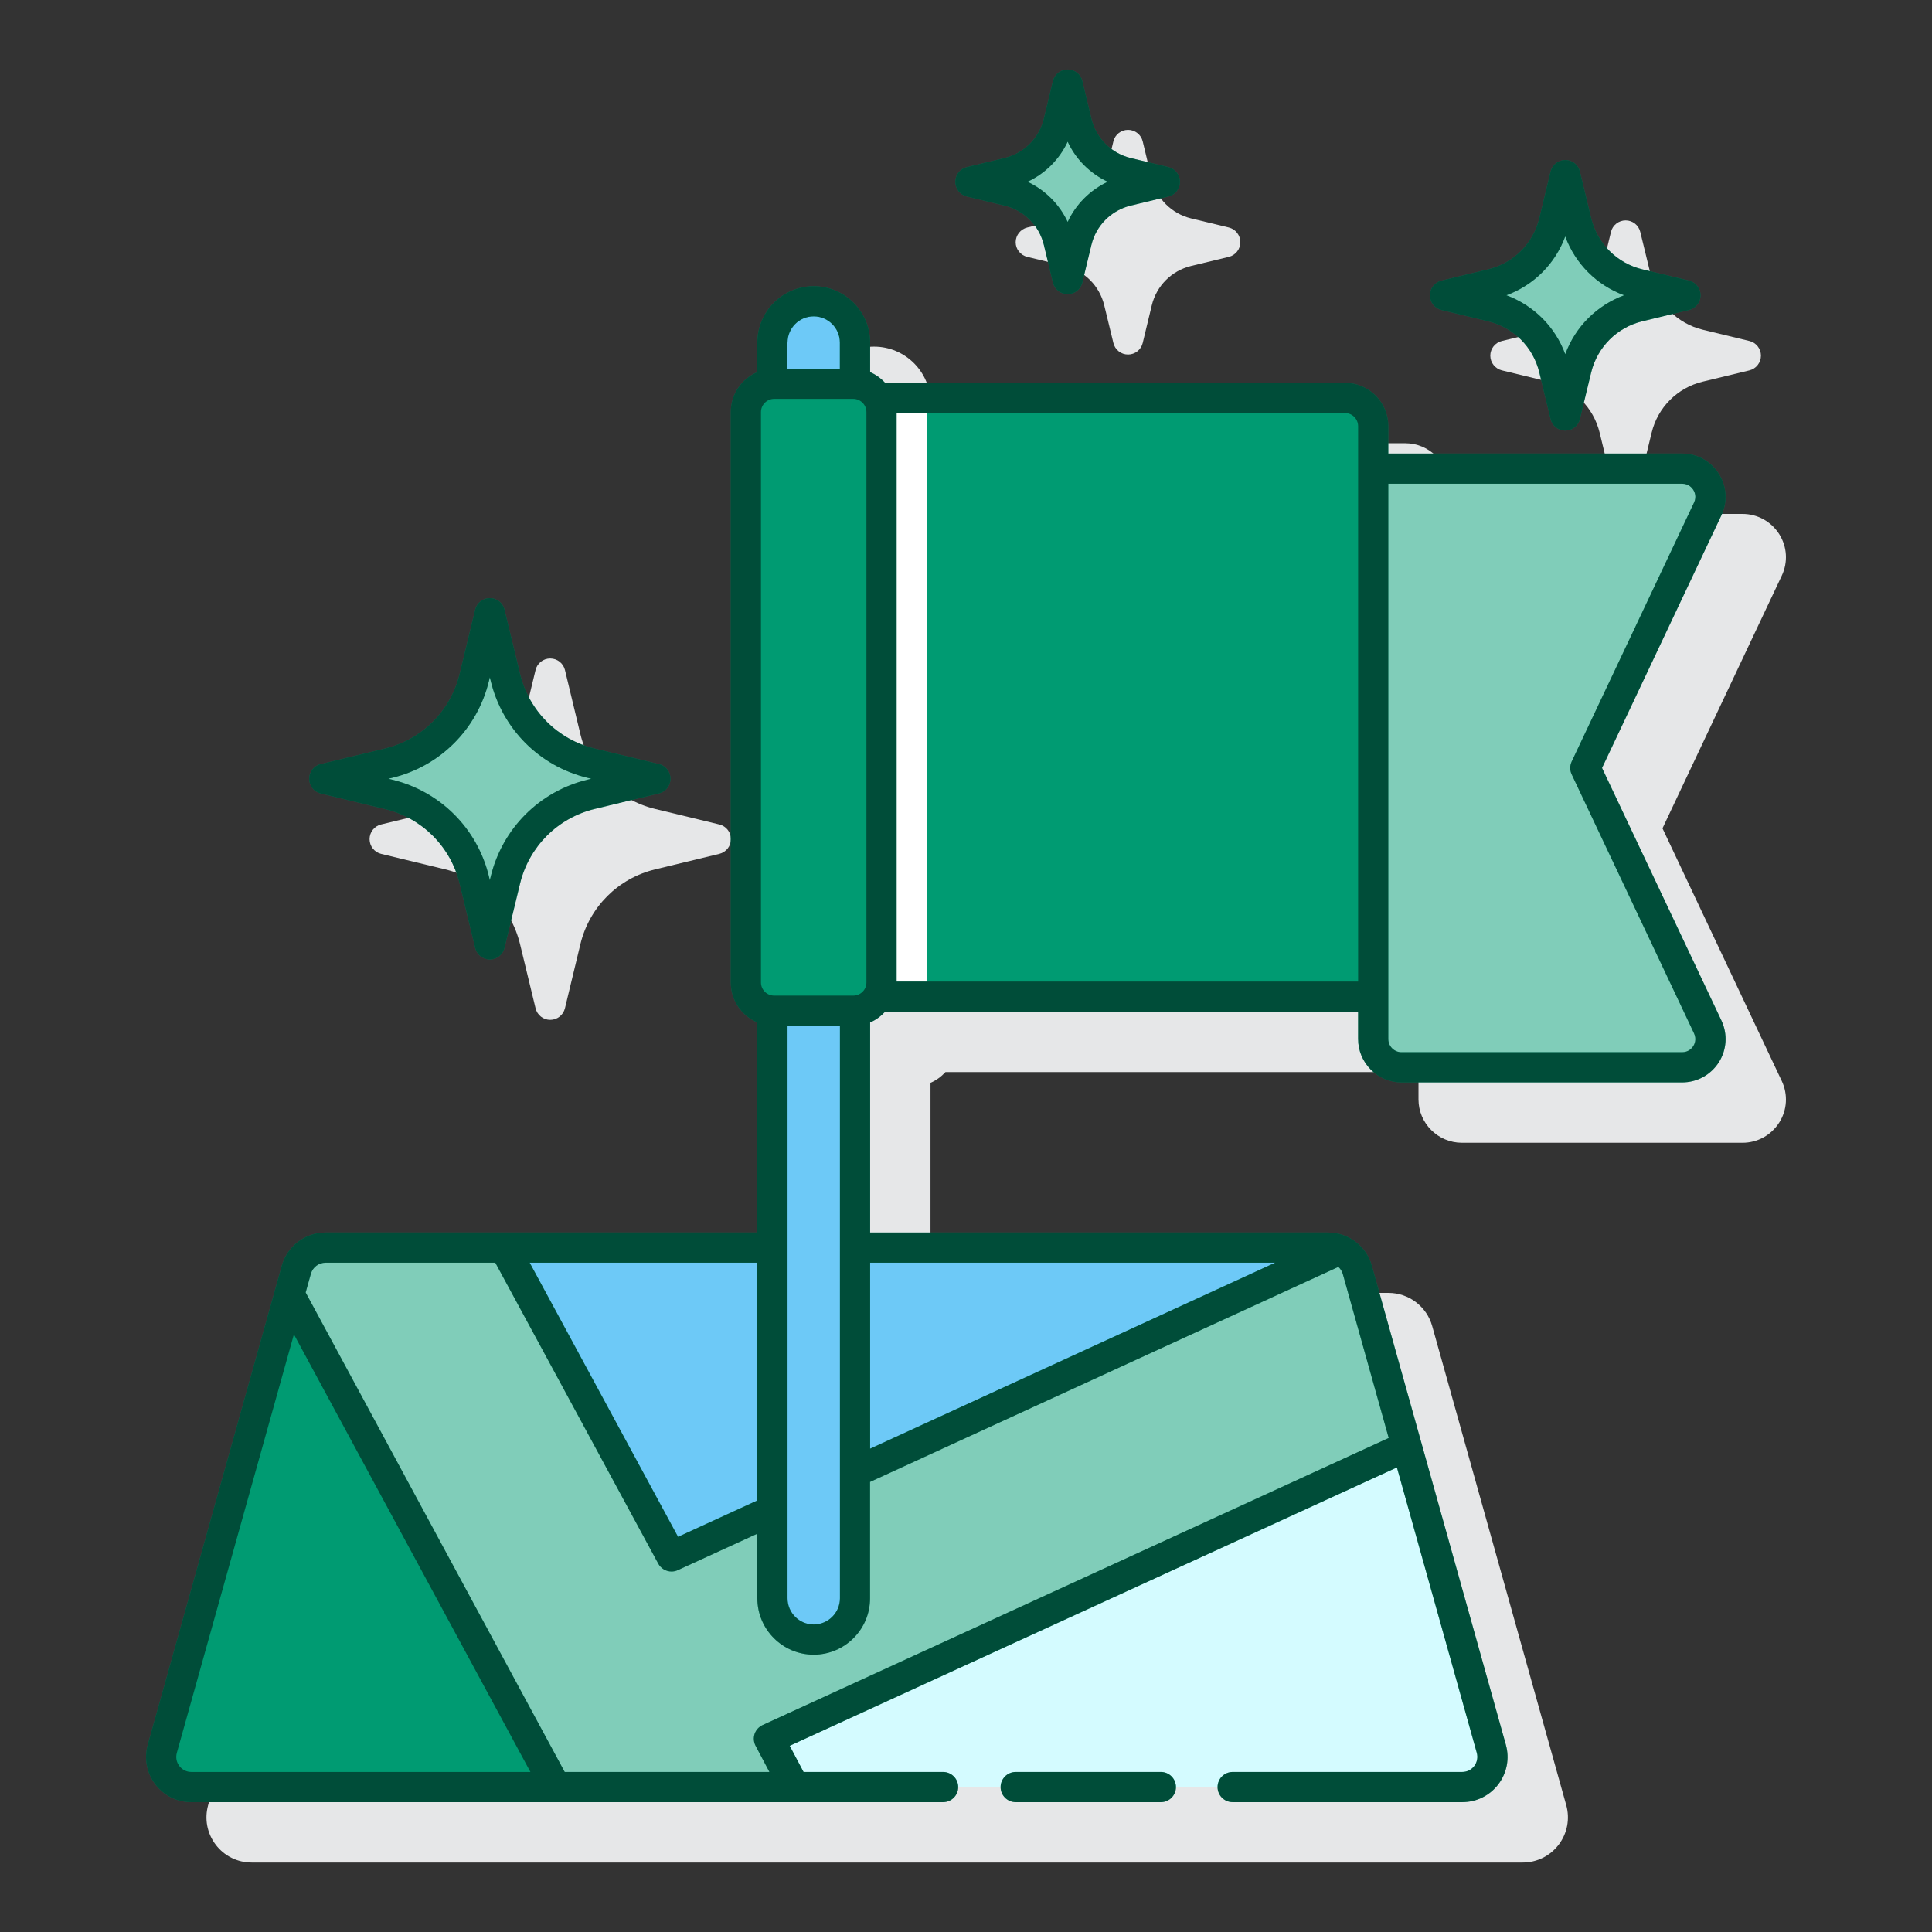 <svg width="24" height="24" viewBox="0 0 24 24" fill="none" xmlns="http://www.w3.org/2000/svg">
<rect x="0" y="0" width="24" height="24" fill="#333333" stroke="none"/>
<path d="M20.652 10.29L22.133 7.153C22.213 6.985 22.201 6.792 22.102 6.635C22.002 6.478 21.832 6.384 21.646 6.384H17.996V6.045C17.996 5.748 17.755 5.506 17.457 5.506H11.745C11.693 5.449 11.63 5.403 11.559 5.373V5.006C11.559 4.62 11.244 4.306 10.858 4.306C10.472 4.306 10.158 4.62 10.158 5.006V5.373C9.964 5.455 9.828 5.646 9.828 5.869V12.955C9.828 13.178 9.964 13.369 10.158 13.451V16.061H4.792C4.541 16.061 4.318 16.23 4.251 16.472L2.586 22.423C2.538 22.594 2.572 22.773 2.679 22.915C2.786 23.056 2.95 23.137 3.127 23.137H18.914C19.092 23.137 19.255 23.056 19.363 22.915C19.47 22.773 19.504 22.594 19.456 22.423L17.791 16.472C17.723 16.23 17.501 16.061 17.249 16.061H11.559V13.451C11.63 13.421 11.693 13.374 11.745 13.318H17.621V13.657C17.621 13.954 17.863 14.196 18.16 14.196H21.646C21.832 14.196 22.002 14.102 22.102 13.945C22.201 13.789 22.213 13.595 22.133 13.427L20.652 10.29Z" fill="#E6E7E8"/>
<path d="M4.734 10.607L5.532 10.8C5.993 10.911 6.348 11.267 6.46 11.728L6.653 12.525C6.673 12.61 6.749 12.669 6.835 12.669C6.922 12.669 6.997 12.61 7.018 12.525L7.21 11.728C7.322 11.267 7.678 10.911 8.138 10.8L8.936 10.607C9.02 10.586 9.08 10.511 9.08 10.424C9.08 10.338 9.02 10.262 8.936 10.242L8.138 10.049C7.678 9.938 7.322 9.582 7.21 9.121L7.018 8.323C6.997 8.239 6.922 8.18 6.835 8.18C6.749 8.18 6.673 8.239 6.653 8.323L6.46 9.121C6.348 9.582 5.993 9.937 5.532 10.049L4.734 10.242C4.65 10.262 4.591 10.338 4.591 10.424C4.591 10.511 4.65 10.586 4.734 10.607Z" fill="#E6E7E8"/>
<path d="M18.657 4.601L19.236 4.741C19.552 4.817 19.795 5.061 19.872 5.377L20.012 5.956C20.032 6.04 20.108 6.099 20.194 6.099C20.281 6.099 20.356 6.04 20.376 5.956L20.517 5.376C20.593 5.061 20.837 4.817 21.152 4.741L21.732 4.601C21.816 4.58 21.875 4.505 21.875 4.418C21.875 4.332 21.816 4.256 21.732 4.236L21.152 4.096C20.837 4.019 20.593 3.776 20.517 3.46L20.376 2.881C20.356 2.797 20.281 2.738 20.194 2.738C20.108 2.738 20.032 2.797 20.012 2.881L19.872 3.46C19.795 3.776 19.552 4.019 19.236 4.096L18.657 4.236C18.573 4.256 18.513 4.332 18.513 4.418C18.513 4.505 18.573 4.58 18.657 4.601Z" fill="#E6E7E8"/>
<path d="M12.761 3.191L13.229 3.304C13.471 3.363 13.658 3.55 13.717 3.792L13.831 4.261C13.851 4.345 13.926 4.404 14.013 4.404C14.099 4.404 14.175 4.345 14.195 4.261L14.308 3.792C14.367 3.55 14.554 3.363 14.796 3.304L15.265 3.191C15.349 3.17 15.408 3.095 15.408 3.009C15.408 2.922 15.349 2.847 15.265 2.826L14.796 2.713C14.554 2.654 14.367 2.467 14.308 2.225L14.195 1.756C14.175 1.672 14.099 1.613 14.013 1.613C13.926 1.613 13.851 1.672 13.831 1.756L13.717 2.225C13.658 2.467 13.472 2.654 13.229 2.713L12.761 2.826C12.677 2.847 12.617 2.922 12.617 3.009C12.617 3.095 12.676 3.17 12.761 3.191Z" fill="#E6E7E8"/>
<path d="M17.474 17.966L9.552 21.599L9.869 22.2H18.165C18.413 22.2 18.593 21.963 18.526 21.724L17.474 17.966Z" fill="#D4FBFF"/>
<path d="M8.342 19.335L16.636 15.527C16.593 15.51 16.548 15.499 16.499 15.499H6.265L8.342 19.335Z" fill="#6DC9F7"/>
<path d="M3.596 16.078L2.016 21.724C1.949 21.963 2.129 22.2 2.377 22.2H6.903L3.596 16.078Z" fill="#009B72"/>
<path d="M6.904 22.2H9.869L9.552 21.599L17.474 17.966L16.861 15.773C16.828 15.657 16.743 15.569 16.636 15.527L8.342 19.335L6.265 15.499H4.043C3.875 15.499 3.727 15.611 3.682 15.773L3.596 16.078L6.904 22.2Z" fill="#009B72"/>
<path d="M6.904 22.2H9.869L9.552 21.599L17.474 17.966L16.861 15.773C16.828 15.657 16.743 15.569 16.636 15.527L8.342 19.335L6.265 15.499H4.043C3.875 15.499 3.727 15.611 3.682 15.773L3.596 16.078L6.904 22.2Z" fill="white" fill-opacity="0.5"/>
<path d="M10.599 12.556H9.617C9.61 12.556 9.602 12.554 9.595 12.554V19.855C9.595 20.138 9.825 20.368 10.108 20.368C10.391 20.368 10.621 20.138 10.621 19.855V12.554C10.614 12.554 10.607 12.556 10.599 12.556Z" fill="#6DC9F7"/>
<path d="M9.617 4.768H10.599C10.607 4.768 10.614 4.769 10.621 4.77V4.256C10.621 3.973 10.391 3.743 10.108 3.743C9.825 3.743 9.595 3.973 9.595 4.256V4.77C9.603 4.769 9.61 4.768 9.617 4.768Z" fill="#6DC9F7"/>
<path d="M17.059 5.295C17.059 5.101 16.901 4.943 16.707 4.943H10.902C10.932 4.995 10.95 5.055 10.95 5.119V12.205C10.95 12.269 10.932 12.328 10.902 12.38H17.059V5.295Z" fill="#009B72"/>
<path d="M11.513 5.119C11.513 5.055 11.494 4.995 11.464 4.943H10.902C10.932 4.995 10.95 5.055 10.95 5.119V12.205C10.95 12.269 10.932 12.328 10.902 12.38H11.464C11.494 12.328 11.513 12.269 11.513 12.205V5.119Z" fill="white"/>
<path d="M20.896 5.822H17.059V12.908C17.059 13.102 17.216 13.259 17.41 13.259H20.896C21.154 13.259 21.324 12.991 21.214 12.758L19.694 9.541L21.214 6.323C21.324 6.09 21.154 5.822 20.896 5.822Z" fill="#009B72"/>
<path d="M20.896 5.822H17.059V12.908C17.059 13.102 17.216 13.259 17.41 13.259H20.896C21.154 13.259 21.324 12.991 21.214 12.758L19.694 9.541L21.214 6.323C21.324 6.09 21.154 5.822 20.896 5.822Z" fill="white" fill-opacity="0.5"/>
<path d="M10.599 12.556H9.617C9.423 12.556 9.266 12.399 9.266 12.205V5.119C9.266 4.925 9.423 4.768 9.617 4.768H10.599C10.793 4.768 10.95 4.925 10.95 5.119V12.205C10.95 12.399 10.793 12.556 10.599 12.556Z" fill="#009B72"/>
<path d="M6.085 7.617L6.278 8.415C6.406 8.942 6.817 9.354 7.344 9.481L8.142 9.674L7.344 9.867C6.817 9.995 6.406 10.406 6.278 10.933L6.085 11.731L5.892 10.933C5.765 10.406 5.353 9.995 4.826 9.867L4.028 9.674L4.826 9.481C5.353 9.354 5.765 8.942 5.892 8.415L6.085 7.617Z" fill="#009B72"/>
<path d="M6.085 7.617L6.278 8.415C6.406 8.942 6.817 9.354 7.344 9.481L8.142 9.674L7.344 9.867C6.817 9.995 6.406 10.406 6.278 10.933L6.085 11.731L5.892 10.933C5.765 10.406 5.353 9.995 4.826 9.867L4.028 9.674L4.826 9.481C5.353 9.354 5.765 8.942 5.892 8.415L6.085 7.617Z" fill="white" fill-opacity="0.5"/>
<path d="M19.444 2.175L19.584 2.754C19.677 3.137 19.976 3.436 20.358 3.528L20.937 3.668L20.358 3.809C19.976 3.901 19.677 4.2 19.584 4.582L19.444 5.162L19.304 4.582C19.211 4.2 18.912 3.901 18.53 3.809L17.951 3.668L18.53 3.528C18.912 3.436 19.211 3.137 19.304 2.754L19.444 2.175Z" fill="#009B72"/>
<path d="M19.444 2.175L19.584 2.754C19.677 3.137 19.976 3.436 20.358 3.528L20.937 3.668L20.358 3.809C19.976 3.901 19.677 4.2 19.584 4.582L19.444 5.162L19.304 4.582C19.211 4.2 18.912 3.901 18.53 3.809L17.951 3.668L18.53 3.528C18.912 3.436 19.211 3.137 19.304 2.754L19.444 2.175Z" fill="white" fill-opacity="0.5"/>
<path d="M13.263 1.05L13.376 1.519C13.451 1.828 13.693 2.07 14.002 2.145L14.471 2.258L14.002 2.372C13.693 2.447 13.451 2.688 13.376 2.998L13.263 3.466L13.149 2.998C13.074 2.688 12.833 2.446 12.523 2.372L12.055 2.258L12.523 2.145C12.833 2.07 13.074 1.828 13.149 1.519L13.263 1.05Z" fill="#009B72"/>
<path d="M13.263 1.05L13.376 1.519C13.451 1.828 13.693 2.07 14.002 2.145L14.471 2.258L14.002 2.372C13.693 2.447 13.451 2.688 13.376 2.998L13.263 3.466L13.149 2.998C13.074 2.688 12.833 2.446 12.523 2.372L12.055 2.258L12.523 2.145C12.833 2.07 13.074 1.828 13.149 1.519L13.263 1.05Z" fill="white" fill-opacity="0.5"/>
<path d="M14.421 22.012H12.618C12.514 22.012 12.43 22.096 12.43 22.2C12.43 22.303 12.514 22.387 12.618 22.387H14.421C14.524 22.387 14.608 22.303 14.608 22.2C14.608 22.096 14.524 22.012 14.421 22.012Z" fill="#009B72"/>
<path d="M14.421 22.012H12.618C12.514 22.012 12.43 22.096 12.43 22.2C12.43 22.303 12.514 22.387 12.618 22.387H14.421C14.524 22.387 14.608 22.303 14.608 22.2C14.608 22.096 14.524 22.012 14.421 22.012Z" fill="black" fill-opacity="0.5"/>
<path d="M19.901 9.54L21.383 6.403C21.463 6.235 21.451 6.042 21.351 5.885C21.252 5.728 21.082 5.634 20.896 5.634H17.246V5.295C17.246 4.998 17.005 4.756 16.707 4.756H10.995C10.943 4.699 10.88 4.653 10.809 4.623V4.256C10.809 3.87 10.494 3.555 10.108 3.555C9.722 3.555 9.408 3.87 9.408 4.256V4.623C9.214 4.704 9.078 4.896 9.078 5.119V12.205C9.078 12.428 9.214 12.619 9.408 12.701V15.311H4.043C3.791 15.311 3.569 15.48 3.501 15.722L1.836 21.673C1.788 21.844 1.822 22.023 1.929 22.165C2.036 22.306 2.2 22.387 2.377 22.387H11.715C11.819 22.387 11.903 22.303 11.903 22.2C11.903 22.096 11.819 22.012 11.715 22.012H9.982L9.81 21.687L17.353 18.229L18.345 21.774C18.361 21.831 18.349 21.891 18.314 21.938C18.278 21.985 18.224 22.012 18.164 22.012H15.313C15.209 22.012 15.125 22.096 15.125 22.2C15.125 22.303 15.209 22.387 15.313 22.387H18.164C18.342 22.387 18.505 22.306 18.613 22.165C18.72 22.023 18.754 21.844 18.706 21.673L17.041 15.722C16.973 15.48 16.75 15.311 16.499 15.311H10.809V12.701C10.88 12.671 10.943 12.624 10.995 12.568H16.871V12.907C16.871 13.204 17.113 13.446 17.41 13.446H20.896C21.082 13.446 21.252 13.352 21.352 13.196C21.451 13.039 21.463 12.845 21.384 12.677L19.901 9.54ZM9.783 12.743H10.434V19.855C10.434 20.034 10.287 20.18 10.108 20.18C9.929 20.18 9.783 20.034 9.783 19.855V12.743H9.783ZM10.763 5.119V12.205C10.763 12.295 10.69 12.368 10.599 12.368H9.617C9.527 12.368 9.453 12.295 9.453 12.205V5.119C9.453 5.029 9.527 4.955 9.617 4.955H10.599C10.69 4.955 10.763 5.029 10.763 5.119ZM9.783 4.256C9.783 4.076 9.928 3.93 10.108 3.93C10.287 3.93 10.433 4.076 10.433 4.256V4.58H9.782V4.256H9.783ZM9.408 18.639L8.423 19.091L6.58 15.686H9.408V18.639H9.408ZM2.228 21.938C2.192 21.891 2.181 21.831 2.197 21.774L3.651 16.576L6.589 22.012H2.377C2.318 22.012 2.264 21.985 2.228 21.938ZM17.251 17.863L9.474 21.429C9.427 21.451 9.391 21.49 9.374 21.539C9.358 21.588 9.362 21.641 9.386 21.687L9.558 22.012H7.015L3.797 16.056L3.862 15.823C3.885 15.743 3.959 15.686 4.043 15.686H6.153L8.177 19.424C8.211 19.486 8.275 19.522 8.342 19.522C8.368 19.522 8.395 19.517 8.42 19.505L9.408 19.052V19.855C9.408 20.241 9.722 20.555 10.108 20.555C10.494 20.555 10.808 20.241 10.808 19.855V18.409L16.626 15.738C16.65 15.761 16.67 15.789 16.68 15.823L17.251 17.863ZM15.84 15.686L10.809 17.996V15.686H15.84ZM11.138 12.193V5.131H16.707C16.798 5.131 16.871 5.204 16.871 5.295V12.193H11.138V12.193ZM21.035 12.995C21.02 13.018 20.977 13.071 20.896 13.071H17.41C17.32 13.071 17.246 12.998 17.246 12.907V6.009H20.896C20.978 6.009 21.02 6.062 21.035 6.085C21.049 6.108 21.079 6.169 21.044 6.243L19.524 9.46C19.5 9.511 19.5 9.57 19.524 9.62L21.044 12.837C21.079 12.911 21.049 12.972 21.035 12.995Z" fill="#009B72"/>
<path d="M19.901 9.54L21.383 6.403C21.463 6.235 21.451 6.042 21.351 5.885C21.252 5.728 21.082 5.634 20.896 5.634H17.246V5.295C17.246 4.998 17.005 4.756 16.707 4.756H10.995C10.943 4.699 10.88 4.653 10.809 4.623V4.256C10.809 3.87 10.494 3.555 10.108 3.555C9.722 3.555 9.408 3.87 9.408 4.256V4.623C9.214 4.704 9.078 4.896 9.078 5.119V12.205C9.078 12.428 9.214 12.619 9.408 12.701V15.311H4.043C3.791 15.311 3.569 15.48 3.501 15.722L1.836 21.673C1.788 21.844 1.822 22.023 1.929 22.165C2.036 22.306 2.2 22.387 2.377 22.387H11.715C11.819 22.387 11.903 22.303 11.903 22.2C11.903 22.096 11.819 22.012 11.715 22.012H9.982L9.81 21.687L17.353 18.229L18.345 21.774C18.361 21.831 18.349 21.891 18.314 21.938C18.278 21.985 18.224 22.012 18.164 22.012H15.313C15.209 22.012 15.125 22.096 15.125 22.2C15.125 22.303 15.209 22.387 15.313 22.387H18.164C18.342 22.387 18.505 22.306 18.613 22.165C18.72 22.023 18.754 21.844 18.706 21.673L17.041 15.722C16.973 15.48 16.75 15.311 16.499 15.311H10.809V12.701C10.88 12.671 10.943 12.624 10.995 12.568H16.871V12.907C16.871 13.204 17.113 13.446 17.41 13.446H20.896C21.082 13.446 21.252 13.352 21.352 13.196C21.451 13.039 21.463 12.845 21.384 12.677L19.901 9.54ZM9.783 12.743H10.434V19.855C10.434 20.034 10.287 20.18 10.108 20.18C9.929 20.18 9.783 20.034 9.783 19.855V12.743H9.783ZM10.763 5.119V12.205C10.763 12.295 10.69 12.368 10.599 12.368H9.617C9.527 12.368 9.453 12.295 9.453 12.205V5.119C9.453 5.029 9.527 4.955 9.617 4.955H10.599C10.69 4.955 10.763 5.029 10.763 5.119ZM9.783 4.256C9.783 4.076 9.928 3.93 10.108 3.93C10.287 3.93 10.433 4.076 10.433 4.256V4.58H9.782V4.256H9.783ZM9.408 18.639L8.423 19.091L6.58 15.686H9.408V18.639H9.408ZM2.228 21.938C2.192 21.891 2.181 21.831 2.197 21.774L3.651 16.576L6.589 22.012H2.377C2.318 22.012 2.264 21.985 2.228 21.938ZM17.251 17.863L9.474 21.429C9.427 21.451 9.391 21.49 9.374 21.539C9.358 21.588 9.362 21.641 9.386 21.687L9.558 22.012H7.015L3.797 16.056L3.862 15.823C3.885 15.743 3.959 15.686 4.043 15.686H6.153L8.177 19.424C8.211 19.486 8.275 19.522 8.342 19.522C8.368 19.522 8.395 19.517 8.42 19.505L9.408 19.052V19.855C9.408 20.241 9.722 20.555 10.108 20.555C10.494 20.555 10.808 20.241 10.808 19.855V18.409L16.626 15.738C16.65 15.761 16.67 15.789 16.68 15.823L17.251 17.863ZM15.84 15.686L10.809 17.996V15.686H15.84ZM11.138 12.193V5.131H16.707C16.798 5.131 16.871 5.204 16.871 5.295V12.193H11.138V12.193ZM21.035 12.995C21.02 13.018 20.977 13.071 20.896 13.071H17.41C17.32 13.071 17.246 12.998 17.246 12.907V6.009H20.896C20.978 6.009 21.02 6.062 21.035 6.085C21.049 6.108 21.079 6.169 21.044 6.243L19.524 9.46C19.5 9.511 19.5 9.57 19.524 9.62L21.044 12.837C21.079 12.911 21.049 12.972 21.035 12.995Z" fill="black" fill-opacity="0.5"/>
<path d="M3.984 9.857L4.782 10.05C5.243 10.161 5.598 10.517 5.71 10.977L5.903 11.775C5.923 11.859 5.998 11.919 6.085 11.919C6.172 11.919 6.247 11.859 6.267 11.775L6.46 10.977C6.572 10.517 6.927 10.161 7.388 10.049L8.186 9.856C8.27 9.836 8.329 9.761 8.329 9.674C8.329 9.587 8.27 9.512 8.186 9.492L7.388 9.299C6.927 9.187 6.572 8.832 6.46 8.371L6.267 7.573C6.247 7.489 6.172 7.43 6.085 7.43C5.998 7.43 5.923 7.489 5.903 7.573L5.71 8.371C5.598 8.832 5.243 9.187 4.782 9.299L3.984 9.492C3.9 9.512 3.841 9.587 3.841 9.674C3.841 9.761 3.9 9.836 3.984 9.857ZM4.87 9.663C5.468 9.519 5.929 9.057 6.074 8.459L6.085 8.414L6.096 8.459C6.241 9.057 6.702 9.519 7.3 9.663L7.345 9.674L7.3 9.685C6.702 9.83 6.241 10.291 6.096 10.889L6.085 10.934L6.074 10.889C5.93 10.291 5.468 9.83 4.87 9.685L4.825 9.674L4.87 9.663Z" fill="#009B72"/>
<path d="M3.984 9.857L4.782 10.05C5.243 10.161 5.598 10.517 5.71 10.977L5.903 11.775C5.923 11.859 5.998 11.919 6.085 11.919C6.172 11.919 6.247 11.859 6.267 11.775L6.46 10.977C6.572 10.517 6.927 10.161 7.388 10.049L8.186 9.856C8.27 9.836 8.329 9.761 8.329 9.674C8.329 9.587 8.27 9.512 8.186 9.492L7.388 9.299C6.927 9.187 6.572 8.832 6.46 8.371L6.267 7.573C6.247 7.489 6.172 7.43 6.085 7.43C5.998 7.43 5.923 7.489 5.903 7.573L5.71 8.371C5.598 8.832 5.243 9.187 4.782 9.299L3.984 9.492C3.9 9.512 3.841 9.587 3.841 9.674C3.841 9.761 3.9 9.836 3.984 9.857ZM4.87 9.663C5.468 9.519 5.929 9.057 6.074 8.459L6.085 8.414L6.096 8.459C6.241 9.057 6.702 9.519 7.3 9.663L7.345 9.674L7.3 9.685C6.702 9.83 6.241 10.291 6.096 10.889L6.085 10.934L6.074 10.889C5.93 10.291 5.468 9.83 4.87 9.685L4.825 9.674L4.87 9.663Z" fill="black" fill-opacity="0.5"/>
<path d="M17.907 3.851L18.486 3.991C18.802 4.067 19.045 4.311 19.122 4.627L19.262 5.206C19.282 5.29 19.358 5.349 19.444 5.349C19.531 5.349 19.606 5.29 19.626 5.206L19.766 4.627C19.843 4.311 20.087 4.067 20.402 3.991L20.981 3.851C21.065 3.83 21.125 3.755 21.125 3.669C21.125 3.582 21.066 3.507 20.981 3.486L20.402 3.346C20.087 3.27 19.843 3.026 19.766 2.711L19.626 2.131C19.606 2.047 19.531 1.988 19.444 1.988C19.358 1.988 19.282 2.047 19.262 2.131L19.122 2.711C19.045 3.026 18.802 3.27 18.486 3.346L17.907 3.486C17.823 3.507 17.763 3.582 17.763 3.669C17.763 3.755 17.823 3.83 17.907 3.851ZM19.444 2.937C19.569 3.277 19.836 3.543 20.175 3.668C19.835 3.794 19.569 4.06 19.444 4.4C19.319 4.06 19.053 3.794 18.713 3.668C19.053 3.543 19.319 3.277 19.444 2.937Z" fill="#009B72"/>
<path d="M17.907 3.851L18.486 3.991C18.802 4.067 19.045 4.311 19.122 4.627L19.262 5.206C19.282 5.29 19.358 5.349 19.444 5.349C19.531 5.349 19.606 5.29 19.626 5.206L19.766 4.627C19.843 4.311 20.087 4.067 20.402 3.991L20.981 3.851C21.065 3.83 21.125 3.755 21.125 3.669C21.125 3.582 21.066 3.507 20.981 3.486L20.402 3.346C20.087 3.27 19.843 3.026 19.766 2.711L19.626 2.131C19.606 2.047 19.531 1.988 19.444 1.988C19.358 1.988 19.282 2.047 19.262 2.131L19.122 2.711C19.045 3.026 18.802 3.27 18.486 3.346L17.907 3.486C17.823 3.507 17.763 3.582 17.763 3.669C17.763 3.755 17.823 3.83 17.907 3.851ZM19.444 2.937C19.569 3.277 19.836 3.543 20.175 3.668C19.835 3.794 19.569 4.06 19.444 4.4C19.319 4.06 19.053 3.794 18.713 3.668C19.053 3.543 19.319 3.277 19.444 2.937Z" fill="black" fill-opacity="0.5"/>
<path d="M12.01 2.441L12.479 2.554C12.721 2.613 12.908 2.8 12.967 3.042L13.08 3.511C13.101 3.595 13.176 3.654 13.263 3.654C13.349 3.654 13.424 3.595 13.445 3.511L13.558 3.042C13.617 2.8 13.804 2.613 14.046 2.554L14.515 2.441C14.599 2.42 14.658 2.345 14.658 2.258C14.658 2.172 14.599 2.097 14.515 2.076L14.046 1.963C13.804 1.904 13.617 1.717 13.558 1.475L13.445 1.006C13.425 0.922 13.349 0.863 13.263 0.863C13.176 0.863 13.101 0.922 13.08 1.006L12.967 1.475C12.908 1.717 12.721 1.904 12.479 1.963L12.01 2.076C11.926 2.096 11.867 2.172 11.867 2.258C11.867 2.345 11.926 2.42 12.01 2.441ZM13.263 1.76C13.365 1.98 13.542 2.156 13.761 2.258C13.542 2.361 13.365 2.537 13.263 2.757C13.16 2.537 12.984 2.361 12.764 2.258C12.984 2.156 13.16 1.98 13.263 1.76Z" fill="#009B72"/>
<path d="M12.01 2.441L12.479 2.554C12.721 2.613 12.908 2.8 12.967 3.042L13.08 3.511C13.101 3.595 13.176 3.654 13.263 3.654C13.349 3.654 13.424 3.595 13.445 3.511L13.558 3.042C13.617 2.8 13.804 2.613 14.046 2.554L14.515 2.441C14.599 2.42 14.658 2.345 14.658 2.258C14.658 2.172 14.599 2.097 14.515 2.076L14.046 1.963C13.804 1.904 13.617 1.717 13.558 1.475L13.445 1.006C13.425 0.922 13.349 0.863 13.263 0.863C13.176 0.863 13.101 0.922 13.08 1.006L12.967 1.475C12.908 1.717 12.721 1.904 12.479 1.963L12.01 2.076C11.926 2.096 11.867 2.172 11.867 2.258C11.867 2.345 11.926 2.42 12.01 2.441ZM13.263 1.76C13.365 1.98 13.542 2.156 13.761 2.258C13.542 2.361 13.365 2.537 13.263 2.757C13.16 2.537 12.984 2.361 12.764 2.258C12.984 2.156 13.16 1.98 13.263 1.76Z" fill="black" fill-opacity="0.5"/>
</svg>
